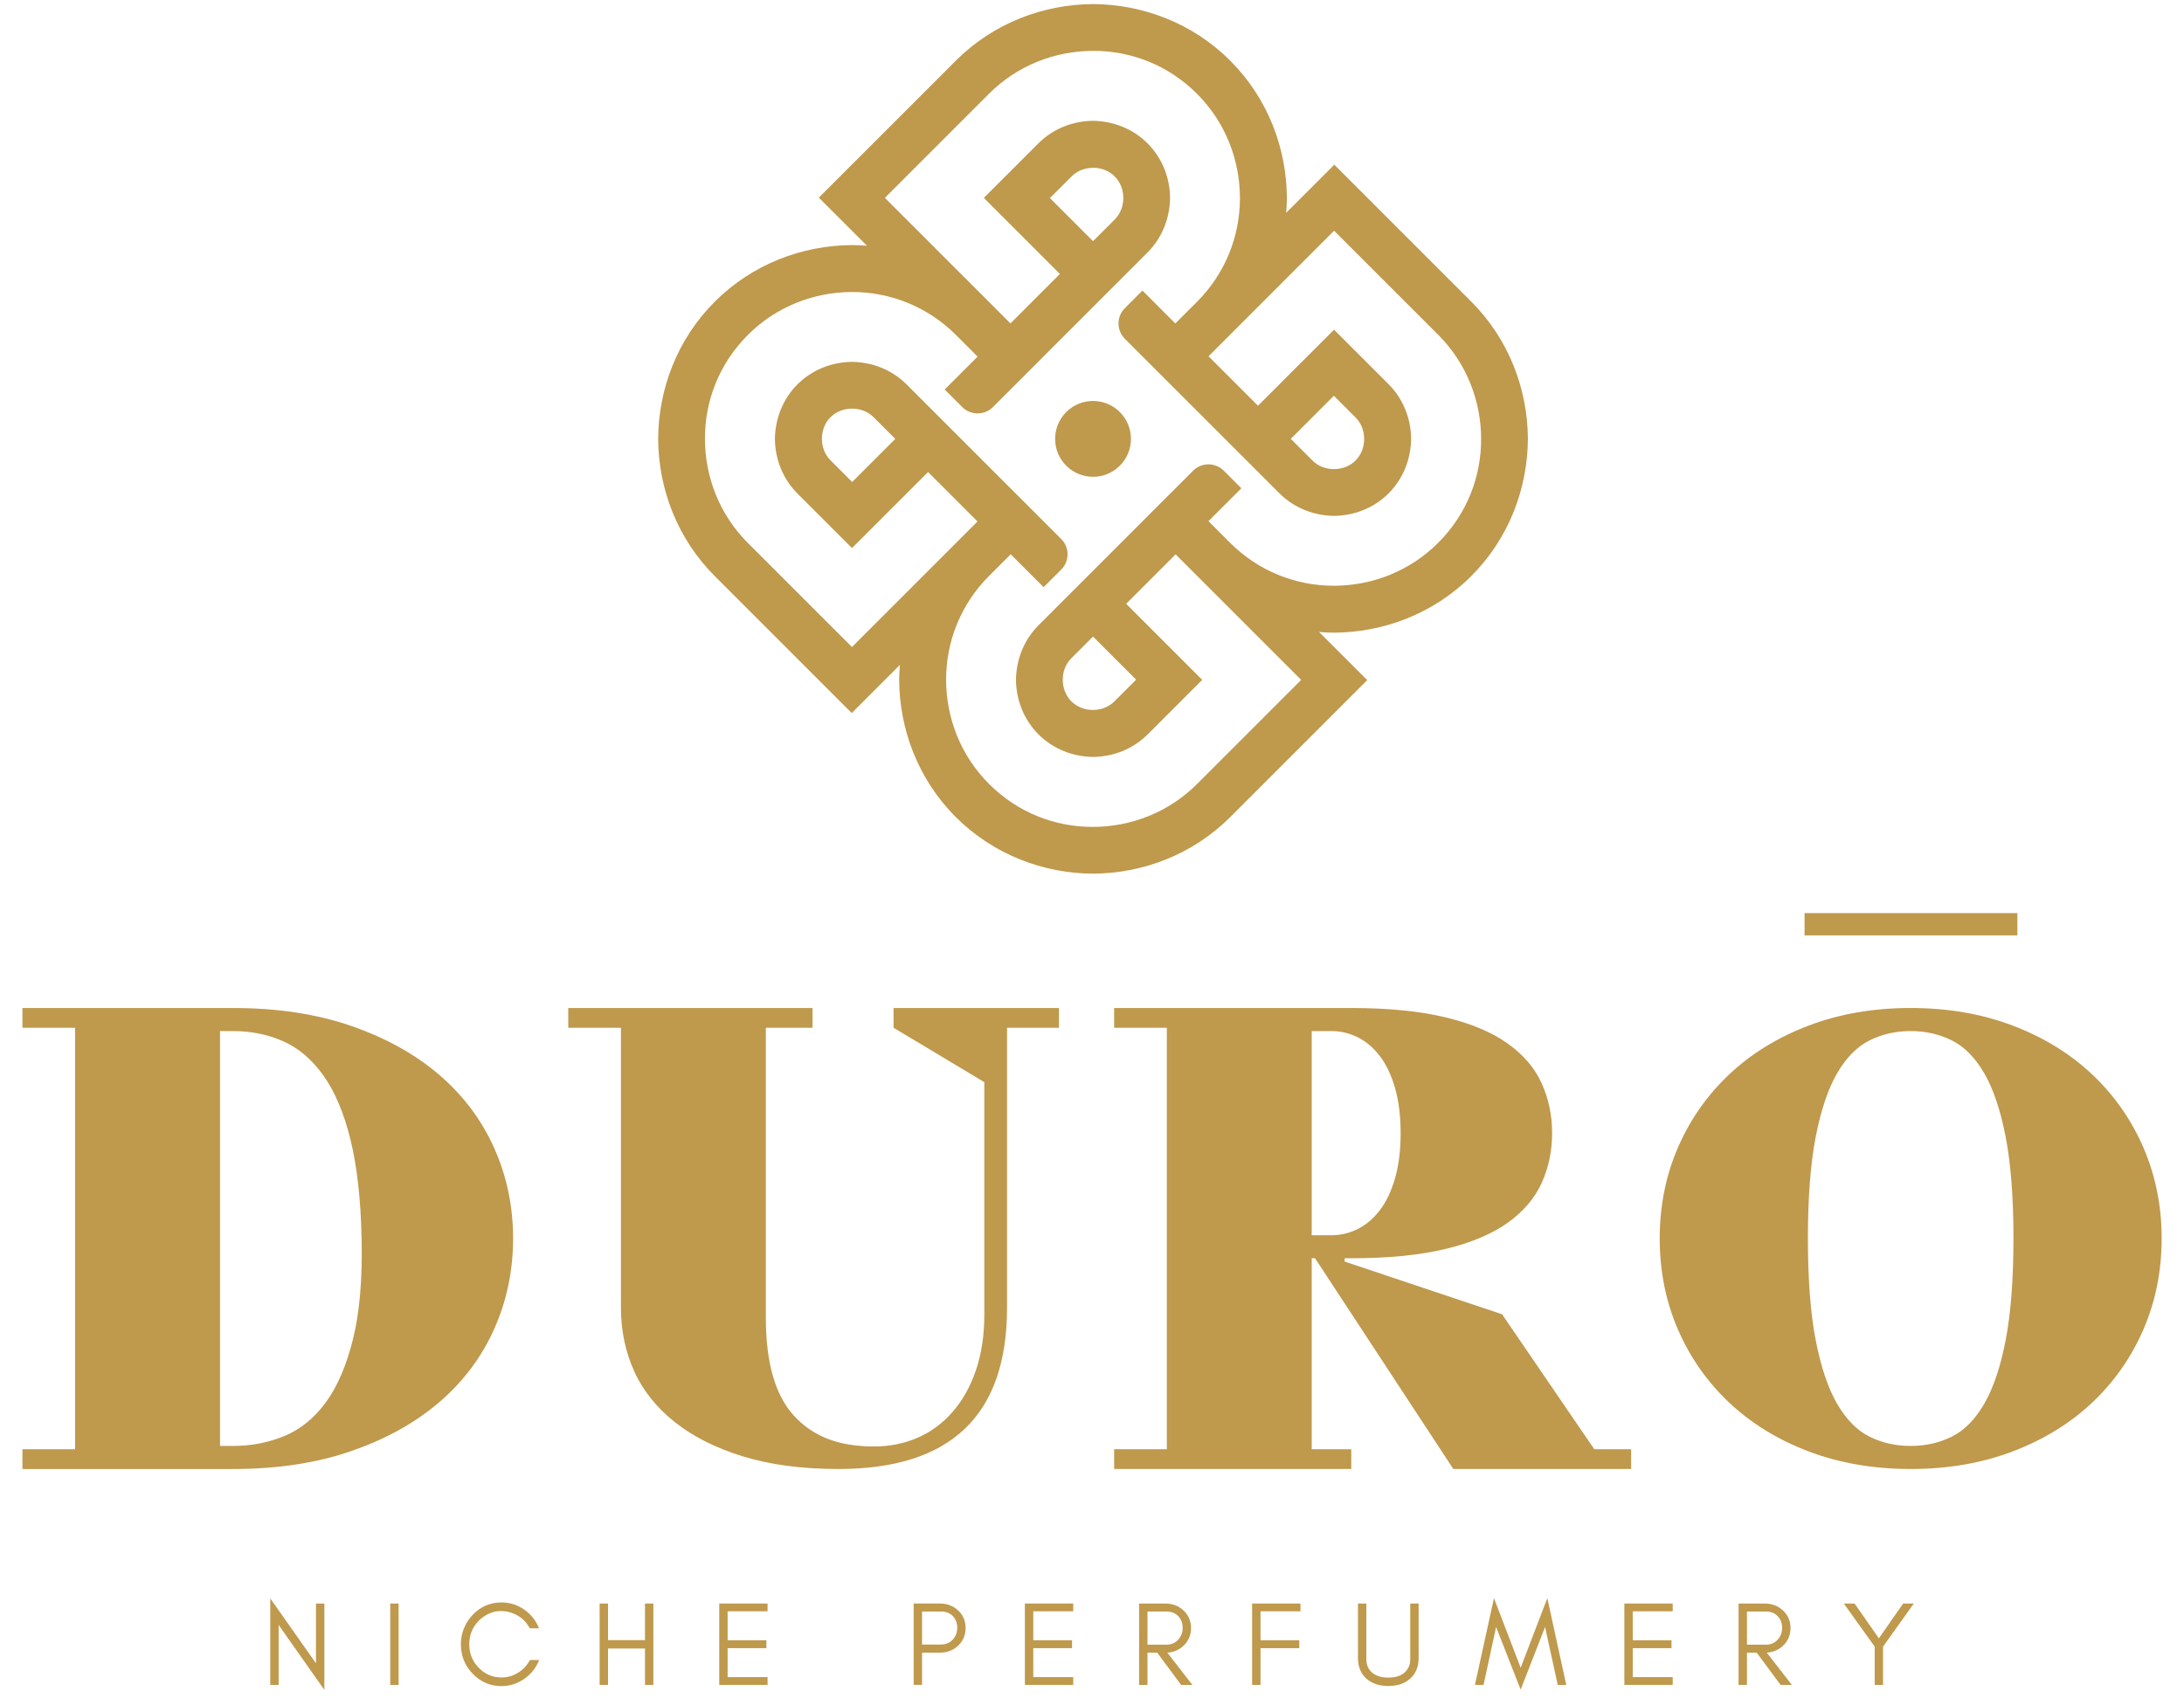<?xml version="1.0" encoding="UTF-8" standalone="no"?>
<svg
   xmlns:dc="http://purl.org/dc/elements/1.1/"
   xmlns:cc="http://creativecommons.org/ns#"
   xmlns:rdf="http://www.w3.org/1999/02/22-rdf-syntax-ns#"
   xmlns:svg="http://www.w3.org/2000/svg"
   xmlns="http://www.w3.org/2000/svg"
   viewBox="0 0 240 186.667"
   height="186.667"
   width="240"
   xml:space="preserve"
   id="svg2"
   version="1.1"><defs
     id="defs6"><clipPath
       id="clipPath18"
       clipPathUnits="userSpaceOnUse"><path
         id="path16"
         d="M 0,140 H 180 V 0 H 0 Z" /></clipPath></defs><g
     transform="matrix(1.333,0,0,-1.333,0,186.667)"
     id="g10"><g
       id="g12"><g
         clip-path="url(#clipPath18)"
         id="g14"><g
           transform="translate(90.107,87.548)"
           id="g20"><path
             id="path22"
             style="fill:#bf994c;fill-opacity:1;fill-rule:evenodd;stroke:none"
             d="M 0,0 3.567,-3.567 3.553,-3.553 1.768,-5.339 c -0.475,-0.475 -1.117,-0.71 -1.777,-0.71 -0.655,-0.004 -1.302,0.235 -1.777,0.71 -0.474,0.475 -0.709,1.117 -0.709,1.776 -0.005,0.656 0.235,1.303 0.709,1.777 z m 16.302,16.303 3.553,3.554 1.786,-1.786 c 0.475,-0.475 0.71,-1.117 0.71,-1.777 0.004,-0.655 -0.235,-1.302 -0.71,-1.777 -0.475,-0.474 -1.117,-0.709 -1.776,-0.709 -0.656,-0.005 -1.303,0.235 -1.777,0.71 z M 0,32.603 l -3.553,3.553 1.785,1.786 c 0.475,0.475 1.117,0.71 1.777,0.71 0.656,0.004 1.302,-0.235 1.777,-0.71 0.475,-0.475 0.71,-1.117 0.71,-1.777 C 2.5,35.51 2.261,34.863 1.786,34.389 Z M -16.302,16.3 l -3.553,-3.554 -1.786,1.786 c -0.474,0.475 -0.709,1.116 -0.709,1.777 -0.005,0.655 0.234,1.302 0.709,1.776 0.475,0.475 1.117,0.71 1.777,0.71 0.655,0.005 1.302,-0.235 1.777,-0.71 z M 8.581,-12.152 c -2.351,-2.35 -5.448,-3.53 -8.576,-3.54 -3.129,-0.009 -6.203,1.167 -8.576,3.54 -2.351,2.351 -3.531,5.448 -3.54,8.576 -0.009,3.129 1.189,6.225 3.54,8.576 l 1.785,1.786 2.713,-2.713 1.449,1.449 c 0.698,0.698 0.698,1.83 0,2.528 l -4.171,4.17 -0.001,-0.001 -8.574,8.574 c -1.235,1.234 -2.867,1.836 -4.499,1.858 -1.636,-0.018 -3.264,-0.623 -4.498,-1.858 -1.234,-1.234 -1.835,-2.866 -1.858,-4.498 0.018,-1.636 0.628,-3.268 1.858,-4.498 l 4.498,-4.498 6.271,6.27 4.076,-4.077 -1.771,-1.77 c -0.016,-0.017 -0.031,-0.034 -0.047,-0.05 l -8.533,-8.533 -8.581,8.58 c -2.35,2.351 -3.53,5.448 -3.539,8.576 -0.009,3.129 1.166,6.203 3.539,8.576 2.351,2.351 5.448,3.531 8.576,3.54 3.129,0.009 6.225,-1.189 8.576,-3.54 l 1.786,-1.786 -2.713,-2.712 1.449,-1.449 c 0.698,-0.698 1.83,-0.698 2.528,0 l 4.17,4.17 -0.001,10e-4 8.577,8.577 c 1.234,1.234 1.835,2.866 1.858,4.498 -0.018,1.636 -0.624,3.264 -1.858,4.498 -1.234,1.234 -2.866,1.835 -4.498,1.858 -1.637,-0.018 -3.269,-0.628 -4.499,-1.858 L -9.001,36.17 -2.73,29.9 -6.808,25.822 -17.161,36.174 -8.58,44.755 c 2.35,2.35 5.447,3.53 8.576,3.539 3.128,0.01 6.202,-1.166 8.575,-3.539 2.351,-2.351 3.531,-5.448 3.54,-8.576 0.009,-3.129 -1.189,-6.225 -3.54,-8.576 L 6.786,25.817 4.073,28.53 2.625,27.081 c -0.698,-0.698 -0.698,-1.83 0,-2.528 l 4.17,-4.17 0.001,0.001 8.575,-8.574 c 1.234,-1.234 2.866,-1.836 4.498,-1.858 1.636,0.018 3.264,0.623 4.498,1.857 1.234,1.235 1.835,2.867 1.858,4.499 -0.018,1.636 -0.628,3.268 -1.858,4.498 l -4.498,4.498 -6.27,-6.27 -4.077,4.076 1.771,1.771 c 0.016,0.017 0.031,0.034 0.047,0.05 l 8.533,8.533 8.581,-8.58 c 2.35,-2.351 3.531,-5.448 3.54,-8.576 0.009,-3.129 -1.167,-6.203 -3.54,-8.576 -2.351,-2.351 -5.448,-3.531 -8.576,-3.54 -3.129,-0.009 -6.225,1.189 -8.576,3.54 l -1.786,1.786 2.713,2.712 -1.449,1.449 c -0.698,0.698 -1.83,0.698 -2.528,0 L 4.082,9.509 4.083,9.508 -4.493,0.931 c -1.235,-1.234 -1.836,-2.866 -1.859,-4.498 0.019,-1.636 0.624,-3.264 1.858,-4.498 1.235,-1.234 2.867,-1.835 4.499,-1.858 1.636,0.018 3.268,0.628 4.498,1.858 l 4.498,4.498 -6.27,6.27 4.078,4.078 10.352,-10.352 z M 31.184,4.992 c 3.106,3.106 4.643,7.22 4.666,11.311 -0.023,4.092 -1.56,8.205 -4.67,11.316 l -9.932,9.932 -1.357,1.356 -3.968,-3.968 c 0.034,0.41 0.056,0.82 0.058,1.231 -0.023,4.091 -1.564,8.209 -4.67,11.315 -3.106,3.106 -7.22,4.643 -11.311,4.666 -4.091,-0.023 -8.205,-1.56 -11.315,-4.67 l -9.933,-9.933 -1.356,-1.356 3.97,-3.969 c -0.411,0.033 -0.823,0.055 -1.235,0.057 -4.091,-0.022 -8.209,-1.563 -11.315,-4.669 -3.106,-3.106 -4.643,-7.22 -4.666,-11.311 0.023,-4.092 1.56,-8.205 4.671,-11.316 l 9.932,-9.932 1.356,-1.356 3.968,3.968 c -0.033,-0.41 -0.055,-0.82 -0.058,-1.231 0.023,-4.091 1.564,-8.21 4.67,-11.315 3.106,-3.106 7.22,-4.643 11.311,-4.666 4.091,0.023 8.205,1.56 11.316,4.67 l 9.932,9.933 1.356,1.356 -3.97,3.969 c 0.411,-0.033 0.823,-0.055 1.235,-0.057 4.091,0.022 8.21,1.563 11.315,4.669" /></g><g
           transform="translate(88.37,101.25)"
           id="g24"><path
             id="path26"
             style="fill:#bf994c;fill-opacity:1;fill-rule:evenodd;stroke:none"
             d="m 0,0 c 0.085,-0.057 0.173,-0.11 0.263,-0.158 0.09,-0.048 0.183,-0.092 0.278,-0.131 0.094,-0.039 0.19,-0.073 0.288,-0.103 0.099,-0.03 0.197,-0.055 0.298,-0.075 0.101,-0.02 0.201,-0.035 0.303,-0.045 0.102,-0.01 0.205,-0.015 0.307,-0.015 0.102,0 0.204,0.005 0.306,0.015 0.102,0.01 0.204,0.025 0.304,0.045 0.1,0.02 0.199,0.045 0.298,0.075 0.097,0.03 0.193,0.064 0.289,0.103 0.094,0.039 0.186,0.083 0.277,0.131 0.09,0.048 0.177,0.101 0.263,0.158 0.085,0.057 0.167,0.118 0.246,0.183 0.079,0.064 0.155,0.133 0.227,0.206 0.073,0.072 0.142,0.148 0.207,0.227 0.064,0.079 0.125,0.161 0.182,0.247 0.057,0.085 0.11,0.172 0.158,0.263 0.048,0.09 0.092,0.182 0.131,0.277 0.039,0.094 0.074,0.191 0.103,0.289 0.03,0.098 0.055,0.197 0.075,0.297 0.02,0.101 0.035,0.202 0.045,0.304 0.01,0.102 0.015,0.204 0.015,0.306 0,0.103 -0.005,0.205 -0.015,0.307 C 4.838,3.008 4.823,3.109 4.803,3.209 4.783,3.31 4.758,3.409 4.728,3.507 4.699,3.605 4.664,3.701 4.625,3.795 4.586,3.89 4.542,3.983 4.494,4.073 4.446,4.163 4.393,4.251 4.336,4.336 4.279,4.422 4.218,4.503 4.154,4.583 4.089,4.662 4.02,4.738 3.947,4.81 3.875,4.882 3.799,4.951 3.72,5.016 3.641,5.081 3.559,5.142 3.474,5.199 3.388,5.256 3.301,5.308 3.211,5.356 3.12,5.405 3.028,5.448 2.934,5.488 2.838,5.527 2.742,5.561 2.645,5.591 2.546,5.621 2.447,5.645 2.347,5.665 2.247,5.685 2.145,5.701 2.043,5.71 1.941,5.72 1.839,5.726 1.737,5.726 1.635,5.726 1.532,5.72 1.43,5.71 1.328,5.701 1.228,5.685 1.127,5.665 1.026,5.645 0.928,5.621 0.829,5.591 0.731,5.561 0.635,5.527 0.541,5.488 0.446,5.448 0.353,5.405 0.263,5.356 0.173,5.308 0.085,5.256 0,5.199 -0.085,5.142 -0.167,5.081 -0.246,5.016 -0.326,4.951 -0.401,4.882 -0.474,4.81 -0.546,4.738 -0.615,4.662 -0.68,4.583 -0.745,4.503 -0.806,4.422 -0.862,4.336 -0.919,4.251 -0.972,4.163 -1.02,4.073 -1.068,3.983 -1.112,3.89 -1.151,3.795 -1.191,3.701 -1.225,3.605 -1.255,3.507 -1.285,3.409 -1.309,3.31 -1.329,3.209 -1.349,3.109 -1.364,3.008 -1.375,2.906 -1.385,2.804 -1.389,2.702 -1.389,2.599 c 0,-0.102 0.004,-0.204 0.014,-0.306 0.011,-0.102 0.026,-0.203 0.046,-0.304 0.02,-0.1 0.044,-0.199 0.074,-0.297 0.03,-0.098 0.064,-0.195 0.104,-0.289 C -1.112,1.308 -1.068,1.216 -1.02,1.126 -0.972,1.035 -0.919,0.948 -0.862,0.863 -0.806,0.777 -0.745,0.695 -0.68,0.616 -0.615,0.537 -0.546,0.461 -0.474,0.389 -0.401,0.316 -0.326,0.247 -0.246,0.183 -0.167,0.118 -0.085,0.057 0,0" /></g><g
           transform="translate(157.513,20.815)"
           id="g28"><path
             id="path30"
             style="fill:#bf994c;fill-opacity:1;fill-rule:evenodd;stroke:none"
             d="m 0,0 c 1.233,0 2.362,0.255 3.387,0.765 1.03,0.51 1.922,1.413 2.675,2.707 0.753,1.294 1.343,3.047 1.769,5.257 0.428,2.212 0.642,5.004 0.642,8.375 0,3.369 -0.214,6.16 -0.642,8.37 -0.426,2.213 -1.016,3.966 -1.769,5.257 -0.753,1.294 -1.645,2.197 -2.675,2.707 -1.025,0.513 -2.154,0.77 -3.387,0.77 -1.233,0 -2.362,-0.257 -3.392,-0.77 -1.027,-0.51 -1.917,-1.413 -2.67,-2.707 -0.751,-1.291 -1.341,-3.044 -1.769,-5.257 -0.428,-2.21 -0.642,-5.001 -0.642,-8.37 0,-3.371 0.214,-6.163 0.642,-8.375 0.428,-2.21 1.018,-3.963 1.769,-5.257 0.753,-1.294 1.643,-2.197 2.67,-2.707 C -2.362,0.255 -1.233,0 0,0 m 20.69,17.104 c 0,-2.673 -0.499,-5.166 -1.494,-7.475 C 18.201,7.322 16.796,5.308 14.981,3.59 13.165,1.873 10.982,0.529 8.43,-0.443 5.882,-1.414 3.073,-1.901 0,-1.901 c -3.073,0 -5.884,0.487 -8.435,1.458 -2.549,0.972 -4.73,2.316 -6.546,4.033 -1.815,1.718 -3.222,3.732 -4.217,6.039 -0.995,2.309 -1.491,4.802 -1.491,7.475 0,2.673 0.496,5.163 1.491,7.471 0.995,2.307 2.402,4.32 4.217,6.039 1.816,1.718 3.997,3.063 6.546,4.036 2.551,0.972 5.362,1.459 8.435,1.459 3.073,0 5.882,-0.487 8.43,-1.459 2.552,-0.973 4.735,-2.318 6.551,-4.036 1.815,-1.719 3.22,-3.732 4.215,-6.039 0.995,-2.308 1.494,-4.798 1.494,-7.471" /></g><g
           transform="translate(18.137,55.021)"
           id="g32"><path
             id="path34"
             style="fill:#bf994c;fill-opacity:1;fill-rule:evenodd;stroke:none"
             d="m 0,0 v -34.206 h 1.088 c 1.485,0 2.887,0.272 4.209,0.815 1.32,0.542 2.459,1.465 3.418,2.767 0.958,1.303 1.709,3.048 2.252,5.238 0.544,2.192 0.78,4.953 0.706,8.283 -0.071,3.258 -0.379,5.982 -0.921,8.172 -0.543,2.189 -1.285,3.945 -2.227,5.266 -0.94,1.32 -2.044,2.261 -3.312,2.823 C 3.948,-0.281 2.573,0 1.088,0 Z m -16.287,-34.48 h 4.343 V 0.274 h -4.343 V 1.902 H 1.088 c 3.655,0 6.913,-0.498 9.771,-1.493 2.859,-0.996 5.274,-2.345 7.247,-4.046 1.974,-1.703 3.476,-3.712 4.506,-6.028 1.033,-2.317 1.549,-4.796 1.549,-7.438 0,-2.642 -0.516,-5.122 -1.549,-7.441 -1.03,-2.317 -2.532,-4.327 -4.506,-6.028 -1.973,-1.7 -4.388,-3.048 -7.247,-4.042 -2.858,-0.996 -6.116,-1.494 -9.771,-1.494 h -17.375 z" /></g><g
           transform="translate(115.465,46.607)"
           id="g36"><path
             id="path38"
             style="fill:#bf994c;fill-opacity:1;fill-rule:evenodd;stroke:none"
             d="M 0,0 C 0,1.411 -0.154,2.65 -0.46,3.717 -0.768,4.786 -1.185,5.664 -1.711,6.35 -2.235,7.038 -2.842,7.554 -3.53,7.898 -4.216,8.242 -4.938,8.415 -5.698,8.415 H -7.33 V -8.418 h 1.632 c 0.76,0 1.482,0.171 2.168,0.516 0.688,0.343 1.295,0.86 1.819,1.549 0.526,0.688 0.943,1.565 1.251,2.632 C -0.154,-2.654 0,-1.414 0,0 m 4.344,-27.693 -11.4,17.376 H -7.33 v -15.748 h 3.26 v -1.628 h -19.547 v 1.628 h 4.344 V 8.688 h -4.344 v 1.628 H -4.07 c 3.039,0 5.617,-0.253 7.735,-0.762 C 5.782,9.048 7.493,8.333 8.795,7.41 10.099,6.489 11.04,5.394 11.618,4.126 12.198,2.857 12.488,1.482 12.488,0 c 0,-1.485 -0.29,-2.862 -0.87,-4.13 C 11.04,-5.395 10.099,-6.49 8.795,-7.414 7.493,-8.335 5.782,-9.05 3.665,-9.558 1.547,-10.064 -1.031,-10.317 -4.07,-10.317 h -0.544 v -0.273 l 12.976,-4.345 7.604,-11.13 h 3.037 v -1.628 z" /></g><g
           transform="translate(87.299,55.295)"
           id="g40"><path
             id="path42"
             style="fill:#bf994c;fill-opacity:1;fill-rule:evenodd;stroke:none"
             d="m 0,0 h -4.281 v -23.094 c 0,-8.858 -4.632,-13.288 -13.896,-13.288 -2.995,0 -5.616,0.346 -7.861,1.035 -2.244,0.692 -4.116,1.63 -5.614,2.818 -1.496,1.187 -2.633,2.587 -3.362,4.199 -0.73,1.614 -1.095,3.36 -1.095,5.236 V 0 h -4.343 v 1.628 h 20.136 V 0 h -3.849 v -23.891 c 0,-3.719 0.775,-6.421 2.326,-8.105 1.55,-1.686 3.643,-2.527 6.601,-2.527 1.283,0 2.476,0.239 3.581,0.719 1.104,0.479 2.066,1.188 2.885,2.127 0.821,0.937 1.462,2.08 1.923,3.428 0.463,1.348 0.696,2.89 0.696,4.627 V -4.487 L -13.635,0 V 1.628 L 0,1.628 Z" /></g><path
           id="path44"
           style="fill:#bf994c;fill-opacity:1;fill-rule:evenodd;stroke:none"
           d="m 148.763,64.747 h 17.548 v -1.835 h -17.548 z" /><g
           transform="translate(22.971,1.114)"
           id="g46"><path
             id="path48"
             style="fill:#bf994c;fill-opacity:1;fill-rule:nonzero;stroke:none"
             d="M 0,0 H -0.691 V 7.132 L 3.078,1.775 v 4.933 h 0.69 V -0.414 L 0,4.942 Z" /></g><path
           id="path50"
           style="fill:#bf994c;fill-opacity:1;fill-rule:nonzero;stroke:none"
           d="m 32.17,7.821 h 0.691 V 1.113 H 32.17 Z" /><g
           transform="translate(43.222,1.612)"
           id="g52"><path
             id="path54"
             style="fill:#bf994c;fill-opacity:1;fill-rule:nonzero;stroke:none"
             d="m 0,0 c -0.572,-0.398 -1.2,-0.597 -1.884,-0.597 -0.929,0 -1.722,0.342 -2.377,1.026 -0.645,0.672 -0.967,1.478 -0.967,2.417 0,0.466 0.085,0.909 0.256,1.327 0.172,0.417 0.408,0.784 0.711,1.099 0.655,0.685 1.448,1.027 2.377,1.027 0.687,0 1.311,-0.196 1.874,-0.587 C 0.553,5.321 0.961,4.806 1.214,4.168 H 0.454 C 0.091,4.833 -0.45,5.272 -1.169,5.484 -1.402,5.553 -1.674,5.588 -1.983,5.588 -2.292,5.588 -2.607,5.514 -2.93,5.366 -3.252,5.219 -3.533,5.019 -3.773,4.77 -4.283,4.239 -4.537,3.598 -4.537,2.846 c 0,-0.746 0.254,-1.383 0.764,-1.913 0.524,-0.547 1.154,-0.82 1.889,-0.82 0.5,0 0.959,0.132 1.376,0.395 0.418,0.263 0.742,0.612 0.972,1.045 H 1.223 C 0.974,0.912 0.567,0.394 0,0" /></g><g
           transform="translate(49.433,1.114)"
           id="g56"><path
             id="path58"
             style="fill:#bf994c;fill-opacity:1;fill-rule:nonzero;stroke:none"
             d="M 0,0 V 6.708 H 0.691 V 3.689 h 3.048 v 3.019 h 0.69 V 0 H 3.739 V 2.998 H 0.691 L 0.691,0 Z" /></g><g
           transform="translate(59.293,1.114)"
           id="g60"><path
             id="path62"
             style="fill:#bf994c;fill-opacity:1;fill-rule:nonzero;stroke:none"
             d="M 0,0 V 6.708 H 3.985 V 6.067 H 0.691 V 3.68 H 3.887 V 3.028 H 0.691 V 0.641 H 3.985 V 0 Z" /></g><g
           transform="translate(77.57,4.441)"
           id="g64"><path
             id="path66"
             style="fill:#bf994c;fill-opacity:1;fill-rule:nonzero;stroke:none"
             d="M 0,0 C 0.385,0 0.704,0.13 0.957,0.39 1.214,0.653 1.342,0.983 1.342,1.379 1.342,1.775 1.22,2.098 0.977,2.348 0.733,2.598 0.408,2.722 0,2.722 H -1.558 V 0 Z M 1.406,-0.104 C 1,-0.482 0.499,-0.671 -0.098,-0.671 h -1.46 v -2.654 h -0.691 v 6.708 h 2.151 c 0.593,0 1.094,-0.187 1.504,-0.562 0.417,-0.382 0.626,-0.868 0.626,-1.46 0,-0.588 -0.209,-1.075 -0.626,-1.465" /></g><g
           transform="translate(84.49,1.114)"
           id="g68"><path
             id="path70"
             style="fill:#bf994c;fill-opacity:1;fill-rule:nonzero;stroke:none"
             d="M 0,0 V 6.708 H 3.985 V 6.067 H 0.691 V 3.68 H 3.887 V 3.028 H 0.691 V 0.641 H 3.985 V 0 Z" /></g><g
           transform="translate(96.155,4.428)"
           id="g72"><path
             id="path74"
             style="fill:#bf994c;fill-opacity:1;fill-rule:nonzero;stroke:none"
             d="M 0,0 C 0.389,0 0.708,0.132 0.957,0.395 1.214,0.666 1.342,0.996 1.342,1.387 1.342,1.778 1.22,2.1 0.977,2.353 0.733,2.606 0.408,2.733 0,2.733 H -1.558 V 0 Z M 1.406,-0.093 C 1.04,-0.435 0.597,-0.622 0.076,-0.655 L 2.141,-3.314 H 1.214 l -1.967,2.653 h -0.805 v -2.653 h -0.691 v 6.708 h 2.151 C 0.499,3.394 1,3.205 1.406,2.827 1.823,2.437 2.032,1.952 2.032,1.371 2.032,0.784 1.823,0.296 1.406,-0.093" /></g><g
           transform="translate(103.914,7.18)"
           id="g76"><path
             id="path78"
             style="fill:#bf994c;fill-opacity:1;fill-rule:nonzero;stroke:none"
             d="M 0,0 V -2.387 H 3.196 V -3.039 H 0 V -6.067 H -0.691 V 0.641 H 3.294 V 0 Z" /></g><g
           transform="translate(116.239,1.616)"
           id="g80"><path
             id="path82"
             style="fill:#bf994c;fill-opacity:1;fill-rule:nonzero;stroke:none"
             d="m 0,0 c -0.447,-0.394 -1.042,-0.592 -1.785,-0.592 -0.75,0 -1.348,0.198 -1.796,0.592 -0.473,0.418 -0.71,0.99 -0.71,1.716 V 6.205 H -3.6 V 1.618 c 0,-0.504 0.182,-0.892 0.547,-1.164 0.318,-0.237 0.741,-0.355 1.268,-0.355 0.819,0 1.371,0.276 1.657,0.829 0.099,0.19 0.148,0.421 0.148,0.69 V 6.205 H 0.71 V 1.716 C 0.71,0.99 0.473,0.418 0,0" /></g><g
           transform="translate(127.372,5.888)"
           id="g84"><path
             id="path86"
             style="fill:#bf994c;fill-opacity:1;fill-rule:nonzero;stroke:none"
             d="M 0,0 -2.012,-5.169 -4.035,0 -5.07,-4.774 h -0.71 l 1.568,7.152 2.2,-5.742 2.2,5.742 1.558,-7.152 h -0.7 z" /></g><g
           transform="translate(133.909,1.114)"
           id="g88"><path
             id="path90"
             style="fill:#bf994c;fill-opacity:1;fill-rule:nonzero;stroke:none"
             d="M 0,0 V 6.708 H 3.985 V 6.067 H 0.691 V 3.68 H 3.887 V 3.028 H 0.691 V 0.641 H 3.985 V 0 Z" /></g><g
           transform="translate(145.574,4.428)"
           id="g92"><path
             id="path94"
             style="fill:#bf994c;fill-opacity:1;fill-rule:nonzero;stroke:none"
             d="M 0,0 C 0.389,0 0.708,0.132 0.957,0.395 1.214,0.666 1.342,0.996 1.342,1.387 1.342,1.778 1.22,2.1 0.977,2.353 0.733,2.606 0.408,2.733 0,2.733 H -1.558 V 0 Z M 1.406,-0.093 C 1.04,-0.435 0.597,-0.622 0.076,-0.655 L 2.141,-3.314 H 1.214 l -1.967,2.653 h -0.805 v -2.653 h -0.691 v 6.708 h 2.151 C 0.499,3.394 1,3.205 1.406,2.827 1.823,2.437 2.032,1.952 2.032,1.371 2.032,0.784 1.823,0.296 1.406,-0.093" /></g><g
           transform="translate(155.236,1.114)"
           id="g96"><path
             id="path98"
             style="fill:#bf994c;fill-opacity:1;fill-rule:nonzero;stroke:none"
             d="m 0,0 h -0.69 v 3.155 l -2.545,3.553 h 0.887 L -0.345,3.837 1.657,6.708 H 2.535 L 0,3.157 Z" /></g></g></g></g></svg>